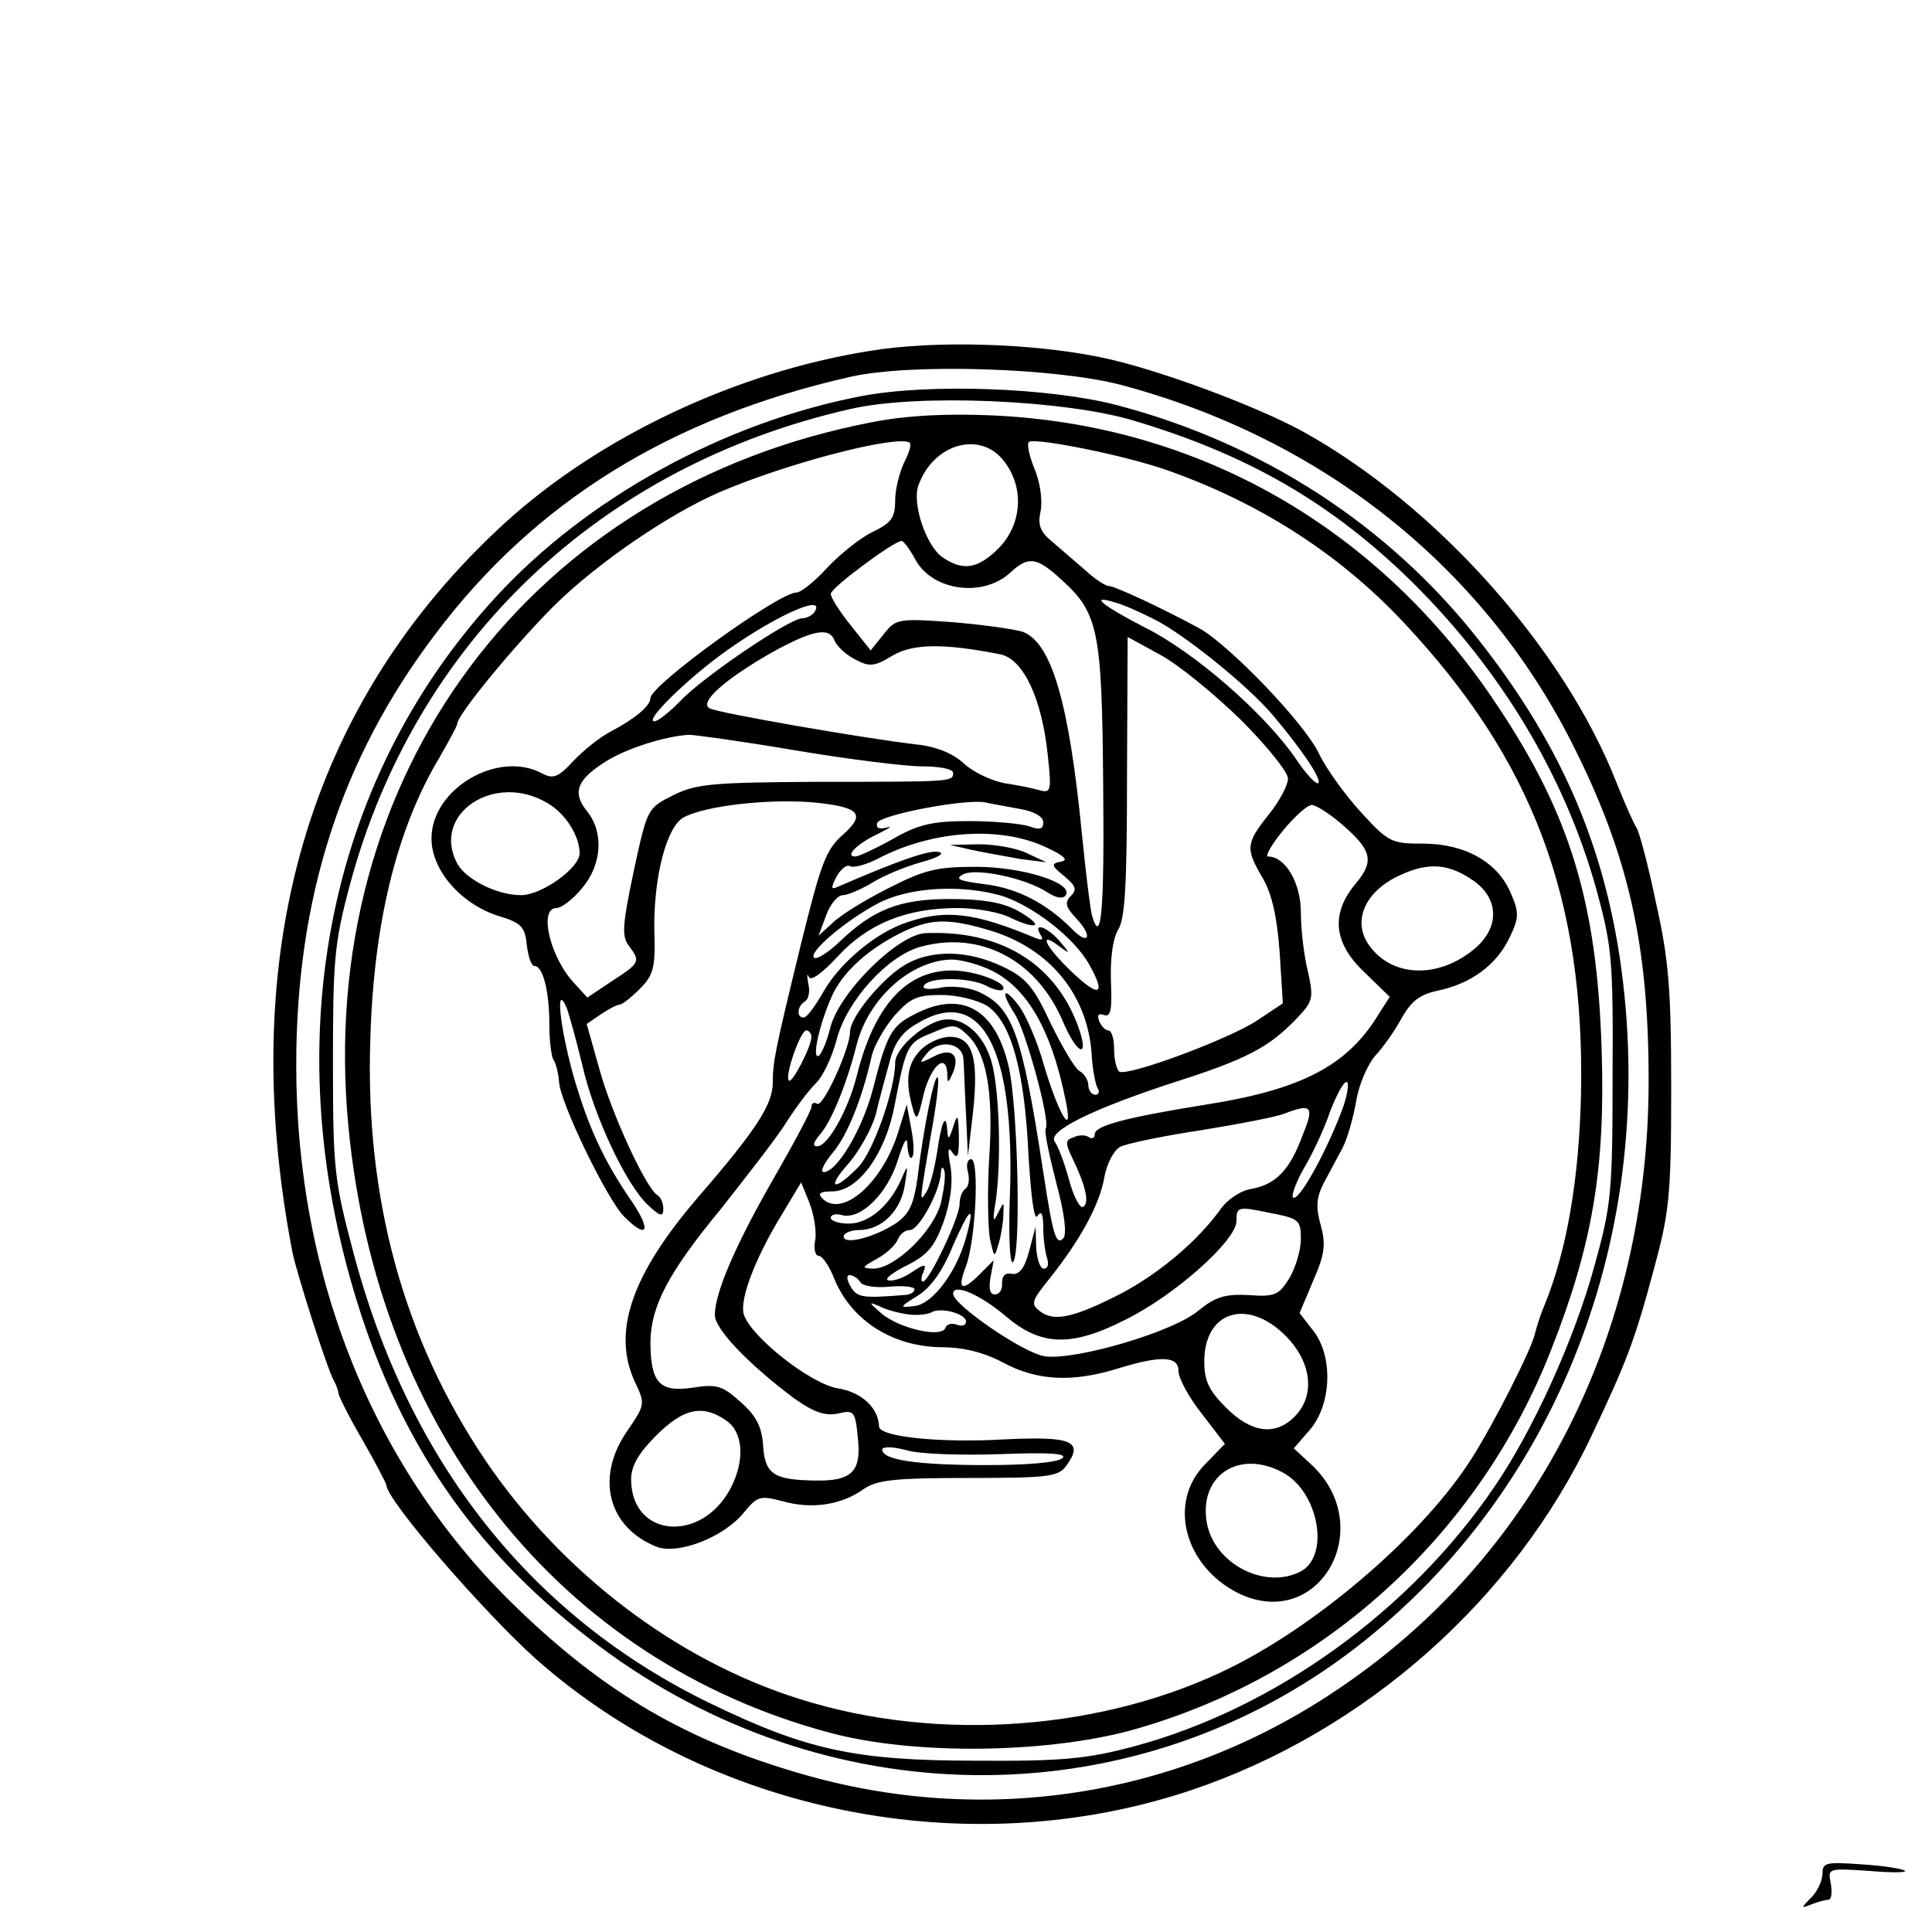 <?xml version="1.0" standalone="no"?>
<!DOCTYPE svg PUBLIC "-//W3C//DTD SVG 20010904//EN"
 "http://www.w3.org/TR/2001/REC-SVG-20010904/DTD/svg10.dtd">
<svg version="1.0" xmlns="http://www.w3.org/2000/svg"
 width="300pt" height="300pt" viewBox="0 0 300 300"
 preserveAspectRatio="xMidYMid meet">
<g transform="translate(0,300) scale(0.1,-0.1)"
fill="#000000" stroke="none">
<path d="M1350 2455 c-207 -33 -419 -133 -566 -267 -306 -280 -419 -668 -330
-1132 6 -31 55 -185 65 -201 3 -5 6 -14 7 -20 1 -5 18 -39 38 -73 20 -35 36
-66 36 -68 0 -23 149 -195 231 -269 270 -240 671 -321 1018 -205 271 91 503
297 623 552 53 112 66 145 95 253 25 92 28 115 28 285 0 157 -4 201 -24 290
-12 58 -26 110 -30 115 -4 6 -18 37 -31 70 -82 209 -281 431 -487 545 -73 40
-229 98 -313 115 -105 22 -259 27 -360 10z m392 -53 c310 -83 558 -280 697
-552 89 -175 121 -314 121 -528 0 -396 -178 -743 -487 -948 -246 -165 -546
-211 -830 -128 -176 51 -302 124 -439 256 -222 213 -344 512 -344 844 0 259
69 475 215 668 155 207 367 338 646 401 93 21 319 14 421 -13z"/>
<path d="M1338 2385 c-214 -41 -427 -158 -569 -313 -266 -290 -343 -701 -208
-1114 70 -214 186 -377 368 -513 350 -263 818 -269 1161 -15 326 242 489 657
425 1084 -28 184 -96 337 -221 495 -140 177 -335 303 -560 362 -104 27 -291
34 -396 14z m422 -38 c181 -54 310 -130 434 -252 137 -136 235 -299 284 -473
25 -91 27 -110 26 -292 0 -181 -2 -202 -28 -295 -31 -114 -95 -255 -155 -343
-131 -193 -341 -345 -561 -404 -72 -19 -109 -23 -245 -22 -187 0 -263 17 -410
88 -280 135 -471 376 -557 704 -29 109 -31 128 -31 292 0 158 2 185 26 275
101 378 389 652 778 740 104 24 332 14 439 -18z"/>
<path d="M1357 2345 c-533 -101 -868 -550 -816 -1094 45 -473 328 -830 749
-942 128 -34 328 -32 462 3 298 81 543 301 657 593 64 163 84 281 78 465 -7
228 -49 366 -163 536 -182 274 -462 435 -784 449 -70 3 -131 0 -183 -10z m47
-63 c-7 -15 -14 -41 -14 -59 0 -27 -6 -35 -35 -49 -19 -9 -50 -34 -70 -55 -19
-21 -41 -39 -48 -39 -28 0 -227 -144 -227 -164 0 -12 -24 -32 -60 -51 -18 -9
-45 -31 -60 -47 -23 -25 -31 -28 -48 -19 -69 37 -172 -24 -172 -101 0 -49 45
-101 103 -120 37 -11 42 -17 45 -45 2 -18 7 -33 12 -33 13 0 23 -39 23 -90 0
-25 3 -49 6 -55 4 -5 8 -21 9 -34 1 -32 75 -184 101 -210 36 -36 43 -23 13 22
-45 65 -69 118 -92 198 -21 76 -28 145 -10 104 4 -11 15 -51 24 -88 18 -80 68
-186 102 -218 19 -18 24 -19 24 -6 0 9 -4 18 -9 21 -18 11 -71 126 -90 195
l-20 71 22 15 c12 8 25 15 29 15 4 0 18 11 31 24 22 22 25 33 23 93 -1 81 19
160 46 174 34 18 132 29 201 23 72 -7 82 -18 46 -50 -27 -24 -34 -44 -65 -169
-41 -168 -44 -184 -44 -216 0 -34 -26 -74 -116 -178 -104 -121 -134 -210 -98
-287 16 -34 16 -35 -12 -76 -50 -72 -30 -150 46 -180 33 -12 102 14 134 52 22
27 26 28 61 19 45 -13 91 -6 125 18 21 15 48 18 163 18 123 0 140 2 152 18 29
39 10 47 -94 42 -102 -6 -196 4 -196 20 -1 29 -27 53 -63 59 -42 6 -136 80
-147 115 -7 23 18 88 59 155 l30 50 13 -32 c7 -18 11 -44 9 -57 -3 -14 0 -25
5 -25 6 0 17 -16 25 -37 27 -64 90 -104 166 -105 34 0 66 -8 96 -24 52 -28
107 -31 178 -9 68 21 94 19 94 -4 0 -11 16 -41 36 -66 l36 -47 -31 -32 c-58
-59 -32 -158 52 -200 126 -61 218 104 112 201 l-26 24 26 30 c33 40 35 114 4
153 l-21 27 21 50 c18 41 20 56 12 86 -8 28 -7 43 4 65 8 15 22 41 30 56 8 16
17 49 21 73 4 24 17 55 29 69 13 14 32 41 42 60 15 26 28 36 57 42 51 11 90
40 110 82 15 31 15 39 2 69 -20 48 -71 77 -136 77 -49 0 -54 2 -96 48 -24 26
-54 67 -66 92 -23 48 -139 168 -185 194 -57 31 -132 66 -141 66 -5 0 -21 10
-35 23 -14 12 -37 32 -51 44 -21 17 -25 27 -20 50 3 17 -1 45 -10 66 -8 20
-12 38 -8 41 12 6 144 -20 211 -43 144 -50 270 -130 371 -238 200 -213 281
-428 275 -732 -3 -132 -22 -242 -56 -326 -7 -16 -13 -36 -15 -44 -4 -23 -65
-143 -99 -196 -73 -115 -231 -252 -369 -322 -198 -100 -458 -120 -675 -51
-191 60 -369 196 -487 370 -127 188 -187 406 -179 653 5 179 40 326 107 438
15 26 28 50 28 53 0 14 89 122 151 184 67 66 178 142 257 176 105 45 271 88
294 77 4 -2 0 -16 -8 -31z m155 2 c32 -41 28 -98 -8 -135 -33 -33 -56 -36 -88
-14 -25 18 -47 83 -37 111 23 65 96 86 133 38z m-137 -154 c27 -48 105 -58
147 -19 28 26 41 24 79 -11 58 -52 63 -80 65 -318 2 -196 -3 -251 -17 -205 -3
10 -10 68 -16 128 -20 204 -47 297 -92 314 -13 4 -62 11 -110 15 -84 6 -87 5
-106 -19 l-20 -25 -31 39 c-17 21 -31 43 -31 49 0 9 98 82 110 82 3 0 13 -13
22 -30z m369 -91 c47 -23 147 -104 185 -149 44 -52 77 -100 71 -106 -3 -3 -19
14 -35 38 -48 70 -157 165 -233 203 -68 35 -90 53 -46 39 12 -3 38 -15 58 -25z
m-526 11 c-3 -5 -12 -10 -19 -10 -20 0 -157 -93 -190 -129 -17 -17 -34 -31
-40 -31 -15 0 42 57 99 100 79 59 169 101 150 70z m31 -45 c4 -9 18 -22 32
-29 22 -12 30 -11 58 6 32 19 81 19 167 2 36 -7 65 -69 74 -157 6 -55 5 -59
-13 -54 -10 3 -35 8 -55 11 -20 4 -48 17 -63 31 -16 15 -43 26 -73 29 -85 10
-308 49 -321 56 -17 9 22 44 95 86 65 36 91 41 99 19z m631 -123 c40 -40 73
-81 73 -91 0 -10 -13 -35 -30 -56 -36 -45 -36 -53 -9 -99 14 -24 22 -60 26
-114 l5 -80 -39 -26 c-43 -29 -202 -88 -215 -80 -4 3 -8 18 -8 35 0 16 -4 29
-9 29 -5 0 -11 7 -14 14 -4 10 -1 13 7 10 11 -4 13 8 11 53 -1 36 3 65 11 79
11 16 14 70 14 238 l1 217 51 -28 c28 -15 84 -61 125 -101z m-693 -47 c83 -14
172 -25 198 -25 26 0 48 -4 48 -10 0 -14 -1 -14 -210 -14 -164 -1 -189 -3
-225 -21 -40 -20 -40 -21 -61 -118 -17 -81 -19 -100 -8 -115 19 -25 18 -27
-25 -55 l-39 -26 -20 22 c-38 40 -56 117 -28 117 8 0 26 14 40 31 31 37 34 87
7 120 -23 29 -15 49 32 78 31 19 90 38 127 40 8 0 82 -10 164 -24z m-384 -82
c28 -16 50 -51 50 -78 0 -23 -59 -65 -91 -65 -37 0 -85 24 -99 49 -41 77 58
143 140 94z m733 -9 c23 -4 37 -12 37 -21 0 -11 -6 -12 -22 -6 -13 4 -54 8
-93 8 -57 0 -79 -5 -119 -28 -27 -15 -53 -27 -58 -27 -17 0 3 20 35 35 18 9
24 13 14 10 -12 -3 -17 -1 -15 7 5 13 138 38 168 32 8 -2 32 -6 53 -10z m496
-20 c51 -43 56 -60 27 -95 -40 -47 -36 -93 13 -139 l39 -38 -18 -28 c-48 -79
-120 -116 -266 -139 -125 -20 -174 -33 -174 -46 0 -6 -4 -8 -9 -5 -5 4 -16 4
-24 0 -13 -4 -13 -9 -2 -32 21 -43 27 -70 17 -76 -5 -3 -15 16 -22 42 -7 26
-17 52 -22 59 -13 16 58 51 187 93 110 35 146 54 188 98 26 27 27 32 18 73 -6
24 -11 65 -11 92 0 46 -24 87 -51 87 -5 0 5 18 23 40 18 22 38 40 45 40 6 0
25 -12 42 -26z m-454 -40 c28 -13 35 -20 22 -22 -15 -3 -15 -6 5 -22 18 -15
21 -21 11 -31 -10 -10 -9 -17 9 -36 26 -28 18 -42 -8 -15 -40 40 -85 63 -135
69 -39 5 -47 8 -34 15 19 11 97 -5 132 -28 14 -9 24 -10 28 -4 12 19 -67 44
-140 44 -61 0 -80 -5 -135 -33 -36 -18 -75 -42 -87 -54 l-22 -20 12 32 c6 17
18 31 26 31 7 0 28 9 45 19 17 11 51 25 76 32 26 7 38 14 28 16 -14 4 -65 -14
-157 -54 -11 -5 -11 -2 -2 16 7 12 16 19 21 16 5 -3 24 2 42 11 85 45 192 52
263 18z m665 -53 c38 -28 38 -72 0 -104 -57 -48 -131 -45 -166 8 -24 37 -3 82
50 106 45 21 77 18 116 -10z m-738 -21 c49 -14 117 -66 140 -109 27 -48 14
-51 -32 -6 -39 38 -48 61 -13 34 15 -11 15 -10 -1 9 -20 23 -43 31 -30 10 5
-8 2 -9 -12 -3 -91 38 -136 43 -195 23 -49 -16 -105 -63 -131 -109 -12 -21
-25 -39 -30 -39 -12 0 -10 18 2 25 6 4 8 16 5 28 -2 12 -2 17 1 10 3 -7 21 6
45 32 47 51 107 75 186 75 30 0 68 -7 84 -16 17 -8 33 -13 36 -10 3 2 -10 13
-29 23 -23 12 -54 17 -103 17 -78 0 -119 -16 -172 -67 -18 -17 -36 -28 -39
-24 -9 8 48 57 99 84 47 25 126 30 189 13z m-14 -55 c92 -28 150 -99 157 -190
1 -24 6 -48 9 -54 4 -6 2 -11 -3 -11 -6 0 -11 7 -11 15 0 7 -6 18 -14 22 -7 4
-27 38 -45 75 -26 56 -38 70 -74 87 -54 26 -112 27 -153 2 -36 -22 -84 -81
-84 -103 0 -26 -42 -118 -51 -112 -5 3 -9 1 -9 -5 0 -5 -26 -54 -57 -108 -60
-104 -93 -180 -93 -215 0 -22 53 -77 124 -130 30 -21 47 -27 67 -23 25 6 27 4
31 -37 6 -53 -9 -68 -66 -67 -65 1 -78 10 -81 54 -2 29 -10 46 -35 68 -29 26
-37 28 -76 22 -50 -7 -64 8 -64 72 1 55 28 107 108 204 38 48 83 106 99 130
15 24 37 54 49 66 12 11 26 42 33 68 15 60 79 131 131 145 92 25 179 -20 220
-115 24 -57 44 -60 22 -3 -37 94 -121 144 -235 139 -43 -2 -135 -93 -148 -148
-6 -24 -15 -43 -19 -43 -10 0 7 64 25 100 18 34 54 66 101 90 48 24 75 25 142
5z m-5 -59 c59 -25 99 -91 122 -206 12 -59 -11 -21 -34 56 -11 40 -30 82 -41
95 -23 29 -26 18 -4 -16 17 -26 55 -166 48 -177 -3 -4 5 -41 16 -84 13 -48 17
-81 11 -87 -11 -11 -16 4 -31 103 -34 221 -48 257 -103 281 -15 6 -41 9 -58 5
-18 -3 -28 -2 -24 4 8 13 71 13 97 -1 11 -6 22 -8 25 -6 10 10 -42 30 -79 30
-71 0 -121 -55 -148 -165 -14 -54 -45 -108 -61 -108 -8 0 -6 6 4 18 17 19 41
76 57 139 18 72 84 132 148 133 12 0 37 -6 55 -14z m0 -58 c37 -25 58 -100 64
-231 4 -66 9 -104 14 -95 6 9 9 3 9 -19 0 -17 3 -38 6 -47 3 -9 1 -16 -5 -16
-6 0 -11 15 -12 33 l-1 32 -10 -38 c-7 -26 -15 -37 -27 -35 -10 2 -15 -3 -15
-14 1 -10 -4 -18 -11 -18 -8 0 -10 9 -7 26 l5 27 -22 -22 c-28 -28 -35 -23
-21 13 15 40 21 166 8 166 -6 0 -8 -9 -5 -20 3 -11 1 -23 -4 -26 -5 -3 -9 -14
-9 -24 0 -20 -47 -120 -57 -120 -3 0 -3 7 1 15 5 13 2 13 -19 -1 -13 -9 -29
-14 -36 -12 -6 2 7 12 29 23 32 16 43 29 57 67 11 32 15 61 11 86 -5 27 -4 33
3 22 8 -11 10 -5 10 25 -1 35 -2 37 -9 15 -6 -19 -8 -21 -9 -6 -2 30 -9 15
-16 -34 -4 -25 -11 -52 -16 -60 -12 -20 -11 -15 6 85 9 48 14 90 11 92 -5 5
-22 -78 -31 -154 -6 -42 -12 -57 -33 -72 -33 -22 -82 -35 -82 -21 0 5 11 10
24 10 35 0 65 30 71 70 5 32 5 33 -5 10 -18 -42 -51 -70 -82 -70 -15 0 -28 4
-28 9 0 5 8 7 18 4 29 -7 70 34 86 85 10 32 15 39 15 23 1 -13 4 -22 7 -18 4
3 3 23 -1 44 l-7 38 -13 -42 c-24 -79 -87 -135 -118 -104 -8 8 -3 11 15 11 41
0 83 59 97 133 18 94 20 98 58 113 32 14 37 14 54 -2 31 -28 42 -90 35 -192
-3 -50 -2 -107 1 -125 7 -31 7 -31 14 -7 4 14 7 34 7 45 1 20 1 20 -9 0 -7
-15 -8 -10 -3 19 9 61 6 172 -6 216 -13 47 -48 75 -82 65 -31 -10 -68 -45 -68
-65 0 -42 -34 -138 -57 -162 -39 -40 -51 -34 -14 7 16 19 35 53 41 75 5 22 15
58 21 80 7 29 19 47 42 60 101 62 154 -37 145 -271 -2 -54 0 -99 4 -99 14 0 9
242 -6 305 -21 89 -73 118 -146 80 -36 -18 -43 -32 -64 -114 -16 -63 -56 -131
-77 -131 -6 0 0 13 14 30 23 27 46 85 61 152 4 15 19 42 35 61 25 28 36 32 73
32 25 0 56 -8 71 -17z m-273 -48 c0 -15 -30 -73 -35 -68 -7 7 18 78 27 78 4 0
8 -5 8 -10z m826 -108 c-22 -61 -65 -142 -77 -142 -5 0 1 19 14 43 14 23 33
63 42 90 10 26 21 47 26 47 4 0 2 -17 -5 -38z m-63 -44 c-20 -55 -42 -77 -79
-84 -16 -2 -38 -16 -49 -32 -36 -50 -95 -99 -153 -130 -72 -37 -104 -45 -126
-29 -16 12 -15 16 14 52 47 59 78 115 85 158 4 21 15 41 24 46 9 5 66 17 126
26 61 10 119 21 130 26 42 16 46 11 28 -33z m-562 -106 c-12 -45 -72 -102
-105 -102 -19 1 -18 2 5 15 15 8 29 21 33 30 3 8 11 15 19 15 14 0 46 59 48
88 0 9 3 12 5 5 3 -6 0 -29 -5 -51z m559 -56 c0 -17 -8 -44 -18 -61 -16 -26
-23 -29 -63 -26 -37 2 -52 -3 -78 -24 -38 -33 -192 -78 -239 -71 -33 5 -142
80 -142 97 0 17 42 -1 82 -35 54 -46 101 -48 184 -6 78 38 174 124 174 154 0
22 2 23 50 13 47 -9 50 -11 50 -41z m-520 2 c-15 -54 -52 -103 -80 -106 -24
-3 -24 -2 5 16 20 12 39 39 54 76 27 62 36 69 21 14z m-164 -69 c3 -6 24 -9
45 -7 22 2 39 0 39 -4 0 -5 -8 -9 -17 -9 -63 -5 -72 -4 -82 13 -6 10 -7 18 -2
18 6 0 13 -5 17 -11z m74 -50 c14 -2 30 0 36 3 14 9 54 -2 54 -14 0 -6 -6 -8
-14 -5 -8 3 -16 1 -18 -5 -6 -16 -72 -1 -100 23 -19 17 -20 18 -3 11 11 -6 31
-11 45 -13z m586 -33 c41 -41 47 -93 14 -126 -30 -30 -67 -25 -106 14 -27 27
-34 42 -34 72 0 78 67 99 126 40z m-868 -132 c26 -18 29 -61 7 -104 -45 -87
-155 -78 -155 13 0 21 12 41 39 68 42 42 72 49 109 23z m425 -52 c77 3 104 1
97 -6 -7 -7 -55 -11 -118 -11 -108 0 -162 8 -162 24 0 5 16 5 38 -1 20 -6 85
-8 145 -6z m438 -28 c56 -29 75 -129 29 -154 -55 -29 -134 11 -146 75 -13 73
49 115 117 79z"/>
<path d="M1510 1680 c19 -4 53 -10 75 -14 l40 -5 -30 14 c-16 8 -50 14 -75 14
l-45 -1 35 -8z"/>
<path d="M1430 1370 c-21 -21 -25 -47 -13 -90 6 -22 8 -20 17 20 11 44 35 67
37 33 0 -16 1 -16 9 2 11 28 -3 39 -31 24 -22 -11 -23 -11 -10 5 19 23 56 17
57 -9 1 -11 2 -49 4 -85 l3 -65 8 69 c9 84 -1 116 -36 116 -14 0 -34 -9 -45
-20z"/>
<path d="M2830 91 c0 -11 -8 -28 -17 -37 -17 -17 -17 -18 0 -11 10 4 22 7 26
7 5 0 6 11 4 25 -5 24 -5 24 58 20 34 -3 60 -3 57 0 -3 3 -33 8 -67 10 -55 4
-61 3 -61 -14z"/>
</g>
</svg>
